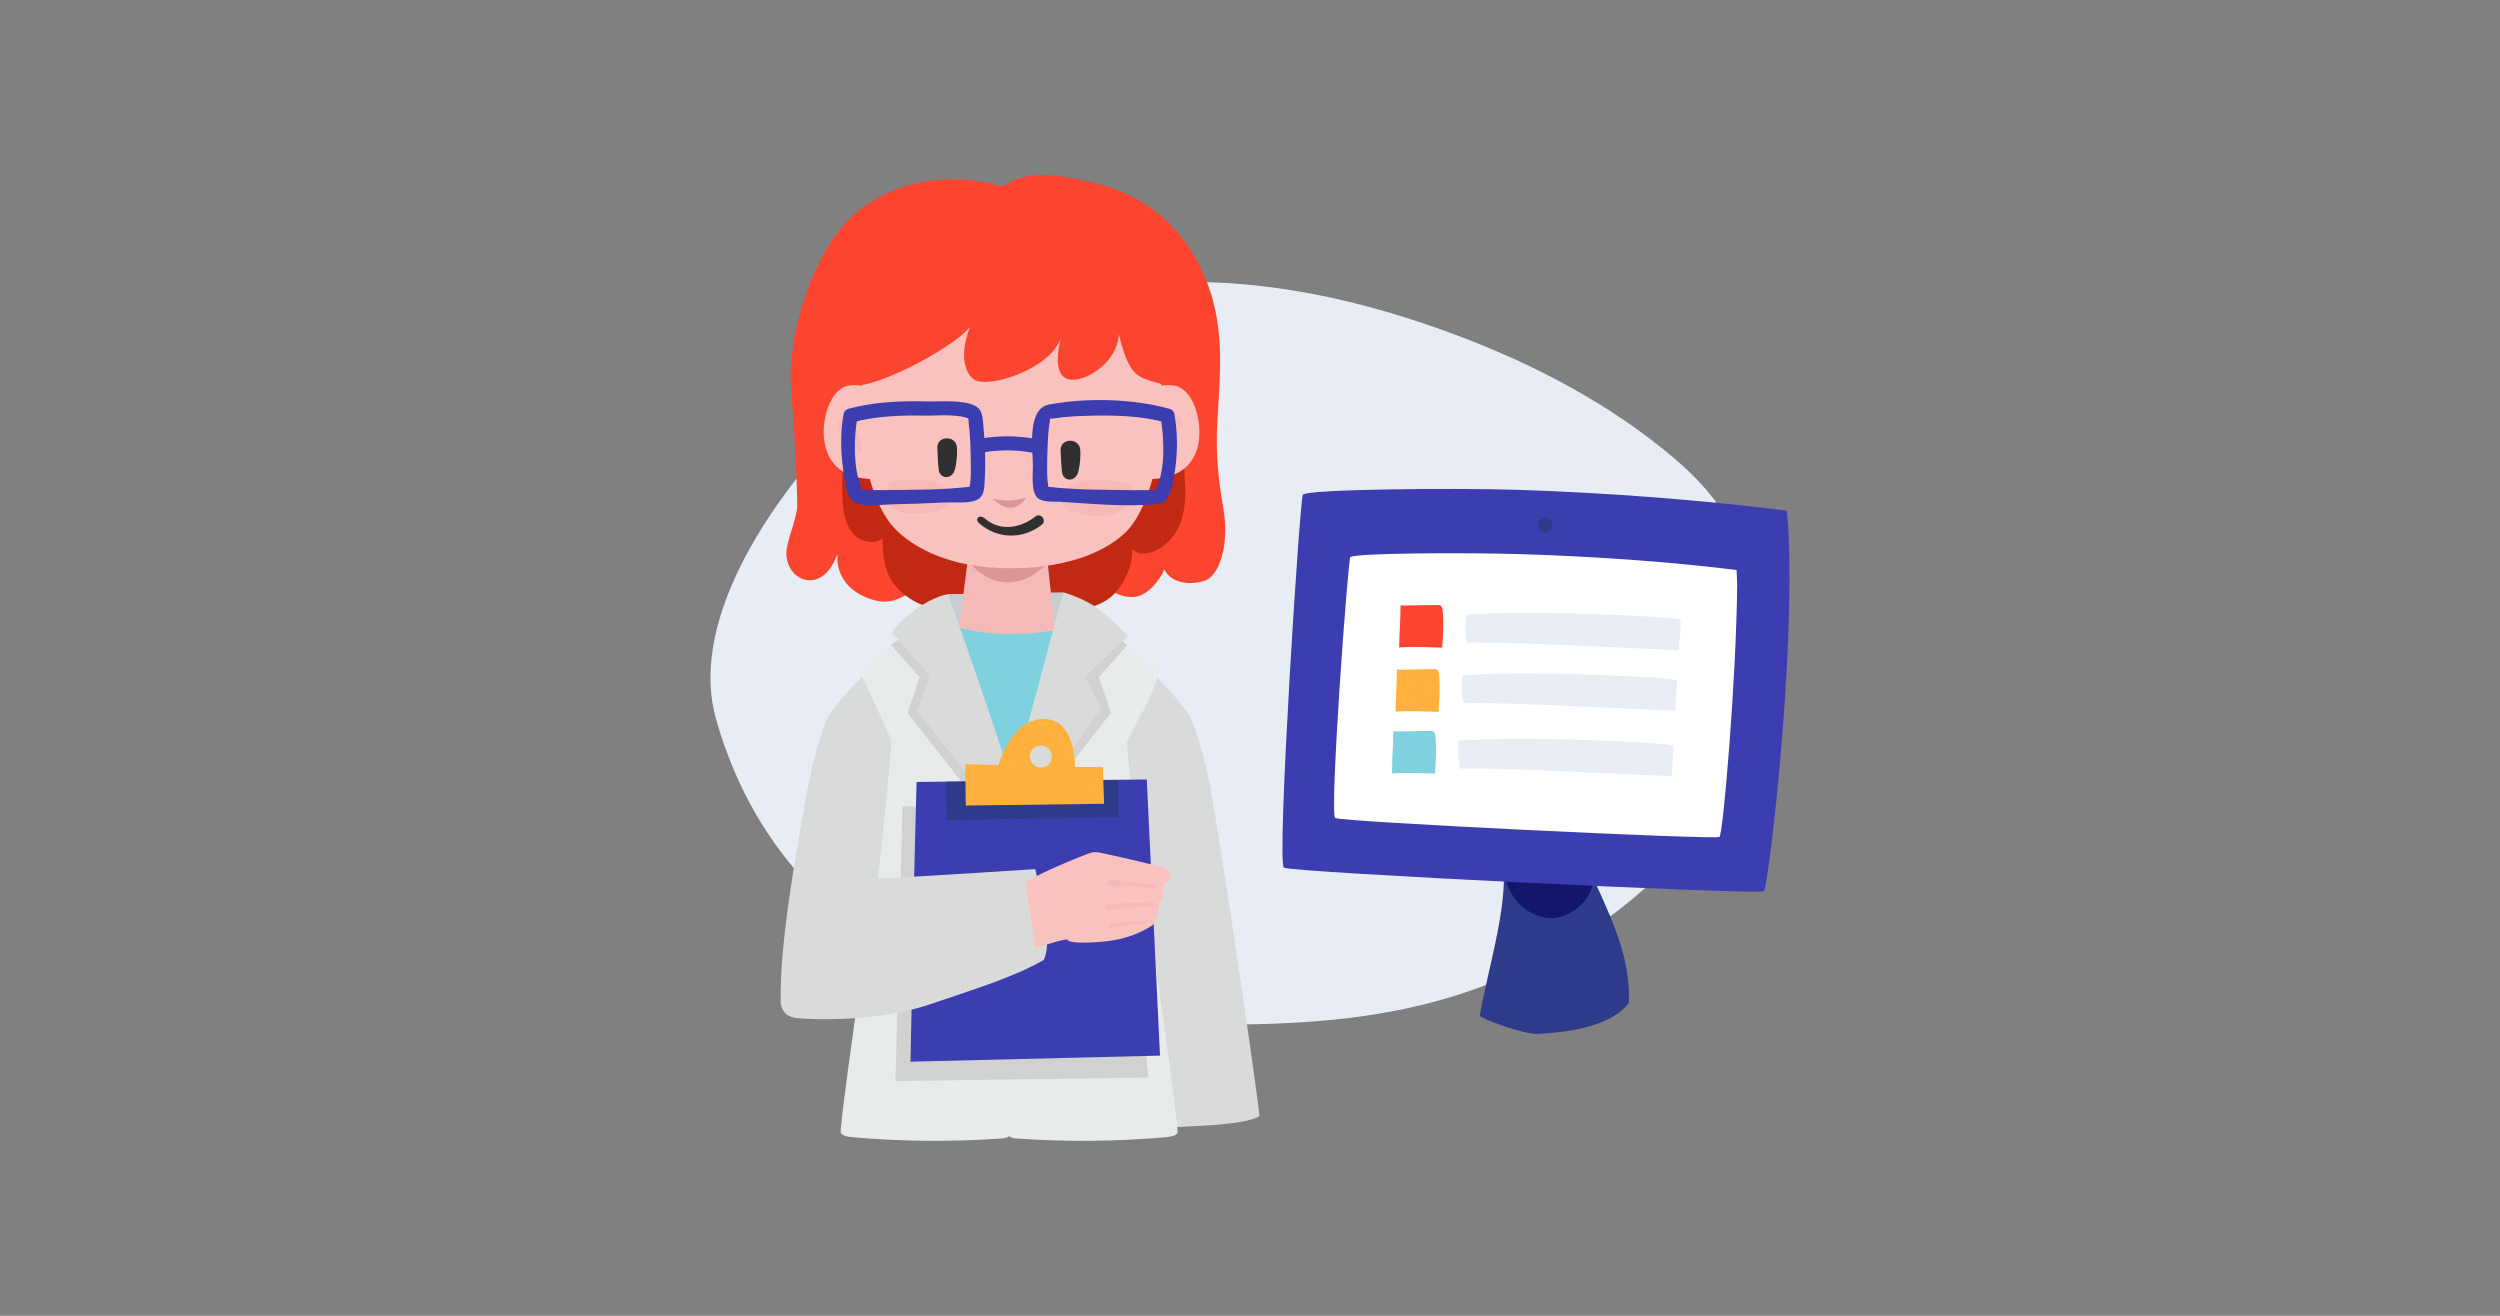 <?xml version="1.0" encoding="utf-8"?>
<!-- Generator: Adobe Illustrator 13.0.0, SVG Export Plug-In . SVG Version: 6.00 Build 14948)  -->
<!DOCTYPE svg PUBLIC "-//W3C//DTD SVG 1.1//EN" "http://www.w3.org/Graphics/SVG/1.1/DTD/svg11.dtd">
<svg version="1.1" id="Layer_1" xmlns="http://www.w3.org/2000/svg" xmlns:xlink="http://www.w3.org/1999/xlink" x="0px" y="0px"
	 width="380px" height="200px" viewBox="0 0 380 200" enable-background="new 0 0 380 200" xml:space="preserve">
<rect x="0" y="0" width="380" height="200" fill="#808080" stroke="none"/>
<rect fill-rule="evenodd" clip-rule="evenodd" fill="none" width="380" height="200"/>
<g>
	<path fill="#E8EDF5" d="M108.84,109.293c12.187,43.28,58.827,46.04,58.827,46.04c29.24,1.014,51.374,1.254,73.92-13.813
		c7.439-4.973,14.4-11.253,18.721-19.293c3.906-7.267,5.426-15.56,5.771-23.626c0.268-6.254-0.186-12.64-2.72-18.053
		c-2.347-5.014-6.333-8.88-10.532-12.253c-10.107-8.133-21.854-13.973-34.094-18.32c-14.44-5.12-29.894-8.227-45.546-6.733
		c-15.667,1.493-31.587,7.893-43.374,19.653C118.027,74.667,104.453,93.747,108.84,109.293z"/>
	<path fill="#FC452E" d="M152.253,28.32c-7.813-2.121-15.827-1.133-22.093,4c-6.267,5.133-10.494,18.146-9.934,26.24
		c0.4,5.934,0.867,12.28,0.96,18.227c0.026,1.773-1.613,5.4-1.654,7.174c-0.107,4.466,5.56,6.64,7.734,0.239
		c0.079-0.239-0.934,5.267,5.799,7.08c5.107,1.374,9.907-5.813,11.041-8.426c1.36-3.133,7.827-4.72,11.227-4.48
		c2.773,0.201,4.293,1.667,7,2.281c2.04,0.453,3.786,10.667,10.213,10.066c1.773-0.16,3.76-2.48,4.426-4.134
		c1.12,2.12,3.934,2.414,6.214,1.654c2.013-0.667,3.786-5.267,2.747-11.053c-0.587-3.294-1.094-7.587-0.96-11.454
		c0.253-6.946,1.173-12.772-0.467-19.533c-0.813-3.346-4.493-15.346-18.44-18.44c-4.546-1-9.28-2.16-13.2,0.333L152.253,28.32z"/>
	<path fill="#C22912" d="M128.6,67.494c-0.52,2.813-0.707,5.693-0.534,8.56c0.107,1.72,0.374,3.547,1.467,4.894
		c1.08,1.347,3.227,1.973,4.586,0.893c0.08,2.24,0.201,4.613,1.44,6.48c1.707,2.586,5.547,4.76,8.547,4.013
		c3.013-0.733,5.2-4.093,7.106-6.533c0.24-0.307,0.52-0.64,0.906-0.681c0.374-0.053,0.72,0.214,0.987,0.507
		c1.266,1.413,1.467,3.493,2.506,5.066c1.426,2.173,4.36,3.093,6.893,2.467c2.521-0.627,4.987-1.014,6.827-2.854
		c1.467-1.467,2.907-4.28,2.733-6.867c1.24,1.307,3.374,0.613,4.814-0.493c4.786-3.68,2.853-10.907,3.133-12.707
		c0.413-2.76-0.96-4.333-2.587-6.627c-0.333-0.467-3.013,2.48-3.533,2.227c-0.547-0.253-1.16-0.293-1.76-0.32
		c-14.667-0.84-29.693-1.627-43.747,2.653L128.6,67.494z"/>
	<polygon fill="#C7CCD1" points="144.107,90.307 161.64,90.04 164.4,96.52 155.707,104.399 143.414,99.56 	"/>
	<path fill="#F5BAB8" d="M147.24,84.053l-1.84,14.36c0,0,8.094,8.84,15.467,2.213l-1.84-17.121L147.24,84.053z"/>
	<path fill="#DB9696" d="M145.907,83.68c0,0,2.76,4.72,7.04,4.84c5.106,0.134,8.014-5.253,8.014-5.253L145.907,83.68z"/>
	<path fill="#FAC2BF" d="M130.88,61.346c0.053-3.28,0.466-6.586,1.533-9.692c2.346-6.814,7.959-12.454,14.827-14.614
		c6.879-2.146,16.32-0.346,21.787,4.333c5.467,4.693,7,14.121,7,14.121c1.854,7.413-0.373,21.013-4.92,25.399
		c-5.507,5.307-16.12,6.267-23.667,4.974c-4-0.693-8.347-2.453-11.227-5.32C131.96,76.28,130.773,67.373,130.88,61.346z"/>
	<path fill="#FAC2BF" d="M181.92,62.773c-0.494-1.907-1.68-3.987-3.64-4.2c-1.493-0.16-3.84,0.28-5.12,1.066
		c-1.84,1.12-2.027,1.76-2.76,2.653l0.106,0.653c-0.133,3.267,0.134,6.56,0.8,9.76c3.213,0.267,6.88,0.387,9.16-1.894
		C182.467,68.787,182.64,65.533,181.92,62.773z"/>
	<path fill="#F5BAB8" d="M177.533,63.627c-0.546,1.093-1.546,4.6-0.947,4.893c0.507,0.253,2.453-2.773,3-3.866
		C180.253,63.333,178.2,62.32,177.533,63.627z"/>
	<path fill="#FAC2BF" d="M125.586,62.773c0.507-1.907,1.681-3.987,3.64-4.2c1.494-0.16,3.854,0.28,5.133,1.066
		c1.827,1.12,2.013,1.76,2.76,2.653L137,62.947c0.133,3.267-0.133,6.56-0.8,9.76c-3.213,0.267-6.879,0.387-9.146-1.894
		C125.04,68.787,124.88,65.533,125.586,62.773z"/>
	<path fill="#F5BAB8" d="M129.48,64c0.653,1.04,1.987,4.426,1.427,4.787c-0.48,0.293-2.72-2.533-3.374-3.56
		C126.747,63.973,128.693,62.76,129.48,64z"/>
	<path fill="#303030" d="M164.2,68.387c0.067,1.107-0.026,2.093-0.266,3.187c-0.387,1.786-2.293,1.653-2.494,0.253
		c-0.16-1.106-0.146-2.24-0.227-3.347C161.093,66.56,164.066,66.467,164.2,68.387z"/>
	<path fill="#303030" d="M145.453,68.013c0.067,1.12-0.027,2.106-0.266,3.2c-0.387,1.773-2.294,1.64-2.494,0.24
		c-0.16-1.107-0.146-2.227-0.213-3.346C142.346,66.2,145.333,66.093,145.453,68.013z"/>
	<path fill="#F5BAB8" d="M172.16,74.96c-0.067-0.693-0.374-1.507-1.36-1.667c-2.494-0.413-5.827-0.733-8.134,0.507
		c-0.946,0.506-1.813,1.479-1.36,2.613c0.467,1.187,2,1.467,3.08,1.72c2.066,0.507,5.28,0.626,6.88-1.173
		C171.813,76.333,172.293,75.787,172.16,74.96z"/>
	<path fill="#F5BAB8" d="M134.854,74.747c-0.187-0.72,0.066-1.533,0.947-1.653c2.2-0.32,5.16-0.52,7.253,0.72
		c0.867,0.507,1.653,1.44,1.293,2.507c-0.373,1.093-1.733,1.307-2.692,1.52c-1.827,0.4-4.96,0.627-6.44-1.12
		C134.707,76.12,134.6,75.36,134.854,74.747z"/>
	<path fill="#DB9696" d="M155.947,75.64c0,0-1.547,0.453-2.72,0.453c-1.187-0.013-2.333-0.293-2.333-0.293
		S153.827,79.013,155.947,75.64z"/>
	<path fill="#303030" d="M158.36,79.76c-2.893,2.267-6.76,2.201-9.533-0.227c-0.76-0.68,0.08-1.414,0.853-0.733
		c2.254,1.973,5.347,1.56,7.707-0.294C158.2,77.867,159.16,79.12,158.36,79.76z"/>
	<path fill="#3B3DB0" d="M128.2,63.093c-0.546,3.106-0.387,6.307,0.134,9.427c0.24,1.4,0.413,3.467,1.946,4.013
		c1.533,0.547,3.854,0.146,5.44,0.121c2.653-0.054,5.307-0.147,7.959-0.281c1.333-0.066,3.48,0.187,4.747-0.36
		c1.24-0.533,1.187-1.947,1.253-3.146c0.16-2.6,0.053-5.28-0.186-7.88c-0.121-1.24-0.041-2.693-1.28-3.307
		c-1.893-0.959-5.267-0.613-7.307-0.667c-3.987-0.093-8.067,0.067-11.934,1.12c-1.333,0.36-0.773,2.453,0.587,2.08
		c3.56-0.973,7.293-1.106,10.973-1.04c1.96,0.04,5.133-0.32,6.96,0.547c-0.827-0.387-0.227-0.467-0.253,0.413
		c-0.014,0.427,0.093,0.92,0.133,1.347c0.107,1.293,0.16,2.613,0.174,3.92c0.027,1.227,0.066,2.48-0.041,3.693
		c-0.026,0.36-0.12,0.747-0.12,1.106c0,0.627,0.747-0.307,0.387-0.253c-4.307,0.533-8.787,0.506-13.12,0.547
		c-0.947,0.013-1.88-0.014-2.827,0c-0.213,0-0.907,0.066-1.08-0.067c0.453,0.333,0.293,0.067,0.16-0.293
		c-1.187-3.026-1.16-7.32-0.613-10.467C130.533,62.307,128.44,61.72,128.2,63.093z"/>
	<path fill="#3B3DB0" d="M176.44,63.667c0.547,3.066,0.667,7.56-0.613,10.467c-0.227,0.533-0.12,0.48,0.173,0.293
		c-0.213,0.134-0.854,0.067-1.08,0.067c-0.867,0.013-1.72,0.013-2.586,0.013c-4.414-0.053-8.974-0.013-13.373-0.56
		c-0.347-0.054,0.399,0.88,0.386,0.253c0-0.346-0.093-0.76-0.12-1.106c-0.107-1.213-0.066-2.48-0.04-3.693
		c0.026-1.307,0.08-2.626,0.186-3.92c0.041-0.573,0.427-2.32,0.08-1.986c-0.373,0.346,1.627-0.041,2.147-0.08
		c1.533-0.146,3.066-0.214,4.6-0.24c3.681-0.066,7.414,0.067,10.987,1.04c1.346,0.373,1.92-1.72,0.573-2.08
		c-5.653-1.547-12.506-1.707-18.266-0.653C156.04,62.12,157,68.16,157,70.827c0.013,1.213-0.32,3.867,0.693,4.84
		c0.787,0.733,2.467,0.547,3.44,0.601c4.707,0.293,9.693,0.799,14.4,0.373c1.72-0.16,2.16-0.986,2.574-2.653
		c0.88-3.48,1.04-7.36,0.426-10.894C178.293,61.72,176.213,62.307,176.44,63.667z"/>
	<path fill="#3B3DB0" d="M149.6,68.747c2.373-0.4,4.746-0.387,7.106,0.027c1.36,0.24,1.947-1.84,0.573-2.08
		c-2.773-0.494-5.479-0.494-8.253-0.027C147.654,66.893,148.24,68.973,149.6,68.747z"/>
	<path fill="#FC452E" d="M177.093,51.387c0.106-3.414,0.133-7.107-1.867-9.88c-1.373-1.879-3.547-3.066-5.787-3.693
		c-2.253-0.626-4.973-1.826-7.307-1.973c-4.213-0.24-8.44-0.56-12.64-0.2c-4.2,0.347-8.427,1.426-11.947,3.733
		c-3.52,2.32-7.773,5.894-8.347,10.067c-0.2,1.427-1.68,7.521-0.693,8.56l2.214,0.56c4.04-0.44,14.106-5.72,16.706-8.84
		c-1.799,4.693-0.493,7.267,0.681,8c2.093,1.307,11.293-1.44,13.146-6.28c-0.933,3.547-0.547,6.16,1.627,6.28
		c2.36,0.146,6.92-2.64,7.186-6.894c1.667,6.6,2.707,6.44,6.627,7.587C176.76,56.24,177.027,53.56,177.093,51.387z"/>
	<path fill="#80D1E0" d="M143.827,94.733c0,0,7.28,3.307,18.92,0.547l6.587,7l-16.107,23.373l-10.773-15.279L143.827,94.733z"/>
	<path fill="#D9DBDB" d="M174.854,171.507c-1.107-13.627-3.667-58.32-3.547-58.92c0.16-0.76,4.426-9.76,4.426-9.76
		c2.014,2.025,3.561,3.813,4.787,5.532c1.213,1.72,2.72,7.36,3.493,11.587c2,10.975,7.414,48.24,7.414,49.721
		C188.84,171.133,181.107,171.133,174.854,171.507z"/>
	<path fill="#E8EBEB" d="M140.613,94.187l-10.093,7.599c1.16,5.054,4.387,9.054,4.933,11.081c0.454,1.64-8.146,58.813-7.653,59.372
		c0.413,0.468,1.093,0.547,1.706,0.613c7.547,0.667,15.134,0.734,22.693,0.201c0.48-0.041,1.027-0.107,1.294-0.507
		c0.146-0.2,2.093-50.694,1.106-50.747c-3.12-0.187-10.68-28.36-13.8-28.546L140.613,94.187z"/>
	<polygon fill="#D1D1D1" points="137.293,96.667 135.453,98.04 139.787,102.921 137.947,108.359 147.24,120.227 149.36,114.239 
		140.707,96.013 138.12,96.293 	"/>
	<path fill="#D9DBDB" d="M144.107,90.307c0,0,9.946,27.894,9.946,30.106l-0.827,5.24l-13.813-17.666l1.933-5.254l-5.799-6.626
		c0,0,0.826-1.427,3.586-3.453C141.893,90.64,144.107,90.307,144.107,90.307z"/>
	<path fill="#E8EBEB" d="M166.146,94.187l10.094,7.599c-1.16,5.054-4.374,9.054-4.934,11.081c-0.44,1.64,8.16,58.813,7.667,59.372
		c-0.413,0.468-1.093,0.547-1.72,0.613c-7.533,0.667-15.134,0.734-22.68,0.201c-0.48-0.041-1.027-0.107-1.307-0.507
		c-0.187-0.267,0.319-50.694,1.333-51.493c0.773-0.601,6.894-25.44,7.867-25.494c3.133-0.187,0.387-2.12,3.506-2.307L166.146,94.187
		z"/>
	<polygon fill="#D1D1D1" points="141.44,122.72 137.2,122.534 136.107,164.32 174.574,163.773 170.44,125.653 	"/>
	<polygon fill="#D1D1D1" points="169.52,96.667 171.36,98.04 167.027,102.921 168.867,108.359 159.574,120.227 157.453,114.239 
		166.107,96.013 168.68,96.293 	"/>
	<path fill="#D9DBDB" d="M161.64,90.04c0,0-8.414,30.653-8.414,32.854v4.693l14.08-19.88l-2.346-4.907l6.493-6.133
		c0,0-2.346-2.493-4.56-4.146C164.68,90.88,161.64,90.04,161.64,90.04z"/>
	<polygon fill="#3B3DB0" points="138.96,132.84 139.32,118.853 174.307,118.48 176.32,160.453 138.4,161.374 	"/>
	<polygon fill="#2E3B8A" points="143.92,124.653 143.787,118.827 169.934,118.56 170.066,124.187 	"/>
	<path fill="#FFB03D" d="M159.48,116.094c-0.613,0.692-1.667,0.759-2.36,0.16c-0.693-0.613-0.76-1.667-0.159-2.36
		c0.613-0.693,1.667-0.761,2.36-0.16C160.013,114.347,160.08,115.399,159.48,116.094z M167.64,116.587h-4.24
		c0,0,0.187-7.307-4.773-7.307c-4.96,0-6.867,7.027-6.867,7.027l-5.04-0.175l0.08,6.308l21.013-0.268L167.64,116.587z"/>
	<path fill="#D9DBDB" d="M157.36,132.106c-6.08,0.413-17.479,1.107-23.934,1.467c0.667-5.319,2.16-20.387,2.027-20.986
		c-0.16-0.76-4.414-9.76-4.414-9.76c-2.026,2.025-3.573,3.813-4.786,5.532c-1.227,1.72-2.733,7.36-3.507,11.587
		c-2,10.975-4.227,23.573-4.08,32.28c0,0.56,0.187,1.133,0.521,1.573c0.573,0.773,1.626,0.961,2.573,1.014
		c6.427,0.359,13.88-0.173,19.96-2.279c5.333-1.842,12.426-3.975,16.934-6.628C159.787,143.547,158.947,138.573,157.36,132.106z"/>
	<path fill="#FAC2BF" d="M177.893,132.626c-0.187-0.453-0.72-0.68-1.187-0.799c-3.04-0.787-6.093-1.494-9.16-2.147
		c-0.56-0.12-1.133-0.239-1.68-0.079c-0.8,0.227-10.066,3.934-9.947,4.759l1.374,9.521c0.013,0.44,4.733-1.399,4.974-1.027
		c0.413,0.641,3.786,0.387,4.56,0.348c3.307-0.213,5.76-0.946,8.267-2.493c0.534-0.333,1.2-2.173,1.04-2.773
		c-0.067-0.241,0.546-1.241,0.6-1.493c0.201-1.147-0.333-1.8,0.387-2.16C177.854,133.906,178.146,133.267,177.893,132.626z"/>
	<path fill="#F5BAB8" d="M168.733,134.707c2.267,0.013,4.507,0.12,6.761,0.359c0.613,0.054,0.68-0.479,0.066-0.532
		c-2.253-0.227-4.507-0.761-6.76-0.773C168.187,133.761,168.12,134.707,168.733,134.707z"/>
	<path fill="#F5BAB8" d="M168.387,138.427c2.227-0.348,4.467-0.587,6.733-0.707c0.613-0.04,0.587-0.572-0.026-0.547
		c-2.253,0.135-4.56-0.025-6.8,0.32C167.693,137.587,167.773,138.52,168.387,138.427z"/>
	<path fill="#F5BAB8" d="M169,141c1.547-0.347,3.506-0.399,5.093-0.601c0.44-0.066,0.387-0.426-0.04-0.373
		c-1.586,0.2-3.64-0.026-5.187,0.333c-0.414,0.094-0.467,0.761-0.054,0.667L169,141z"/>
	<path fill="#2E3B8A" d="M241.147,131.187c-0.975-2.213-2.308-4.533-4.574-5.347c-2.16-0.786-4.693,0.081-6.266,1.761
		c-1.562,1.68-2.268,4.025-2.374,6.32l0.573-2.734c0.693,6.854-2.44,16.4-3.573,23.188c-0.066,0.346,6.56,2.88,8.827,2.773
		c5.799-0.28,11.466-1.507,13.813-4.694C247.96,144.867,244.2,138.147,241.147,131.187z"/>
	<path fill="#121769" d="M241.773,130.773c-0.894-2.254-2.934-4.12-5.2-4.934c-2.16-0.786-4.693,0.081-6.266,1.761
		c-1.562,1.68-2.229,2.252-2.334,4.547l0.96,1.932c1.239,3.455,3.573,4.881,5.8,5.387
		C238.32,140.293,243.921,136.147,241.773,130.773z"/>
	<path fill="#3B3DB0" d="M198.04,75.187c0.586-0.827,22.973-1.054,33.066-0.72c13.453,0.453,27.133,1.494,40.494,3.146l0.186,2.227
		c1.201,19.586-3,55.16-3.68,55.626c-0.853,0.574-72.186-2.879-72.959-3.586C194.04,130.867,197.56,75.867,198.04,75.187z"/>
	<path fill="#FFFFFF" d="M205.254,84.693c0.466-0.654,18.133-0.72,26.212-0.453c10.773,0.346,21.788,1.08,32.494,2.4l0.094,2.2
		c-0.147,14.587-2.147,37.987-2.694,38.374c-0.68,0.453-57.786-2.308-58.413-2.881C202.066,123.534,204.867,85.24,205.254,84.693z"
		/>
	<path fill="#2E3B8A" d="M235.974,79.813c0,0.613-0.493,1.107-1.106,1.107c-0.601,0-1.106-0.494-1.106-1.107
		c0-0.6,0.506-1.093,1.106-1.093C235.48,78.72,235.974,79.213,235.974,79.813z"/>
	<path fill="#FC452E" d="M212.88,91.987c0.014,2.2-0.2,4.227-0.2,6.427c2.106-0.16,4.427-0.027,6.534,0.026
		c0.106-1.68,0.279-3.52,0.053-5.786c-0.027-0.228-0.106-0.467-0.279-0.587c-0.16-0.12-0.361-0.12-0.561-0.106
		c-1.707,0.026-3.4,0.053-5.106,0.079L212.88,91.987z"/>
	<path fill="#E8EDF5" d="M222.813,93.627c-0.08,1.613-0.16,2.48,0.187,4.053c7.733-0.186,32.239,1.307,32.214,1.107
		c-0.066-0.667,0.427-4.307,0.186-4.613c-0.32-0.387-22.213-1.56-32.387-0.733L222.813,93.627z"/>
	<path fill="#FFB03D" d="M212.333,101.733c0,2.213-0.2,4.227-0.2,6.439c2.106-0.16,4.414-0.025,6.521,0.027
		c0.107-1.681,0.293-3.533,0.054-5.787c-0.015-0.227-0.094-0.467-0.28-0.6c-0.146-0.106-0.36-0.106-0.547-0.106
		c-1.707,0.039-3.414,0.066-5.119,0.093L212.333,101.733z"/>
	<path fill="#E8EDF5" d="M222.267,102.827c-0.094,1.613-0.173,2.48,0.174,4.053c7.732-0.188,32.239,1.307,32.227,1.107
		c-0.066-0.667,0.412-4.308,0.173-4.601c-0.306-0.399-22.214-1.56-32.387-0.733L222.267,102.827z"/>
	<path fill="#80D1E0" d="M211.786,111.133c0,2.2-0.213,4.227-0.199,6.427c2.093-0.16,4.413-0.025,6.52,0.027
		c0.107-1.681,0.293-3.521,0.054-5.787c-0.027-0.227-0.106-0.467-0.28-0.586c-0.16-0.12-0.36-0.12-0.56-0.12
		c-1.694,0.039-3.399,0.066-5.106,0.093L211.786,111.133z"/>
	<path fill="#E8EDF5" d="M221.707,112.773c-0.081,1.613-0.16,2.48,0.187,4.054c7.732-0.187,32.239,1.306,32.213,1.106
		c-0.066-0.667,0.428-4.308,0.187-4.613c-0.306-0.387-22.214-1.56-32.387-0.733L221.707,112.773z"/>
</g>
</svg>
